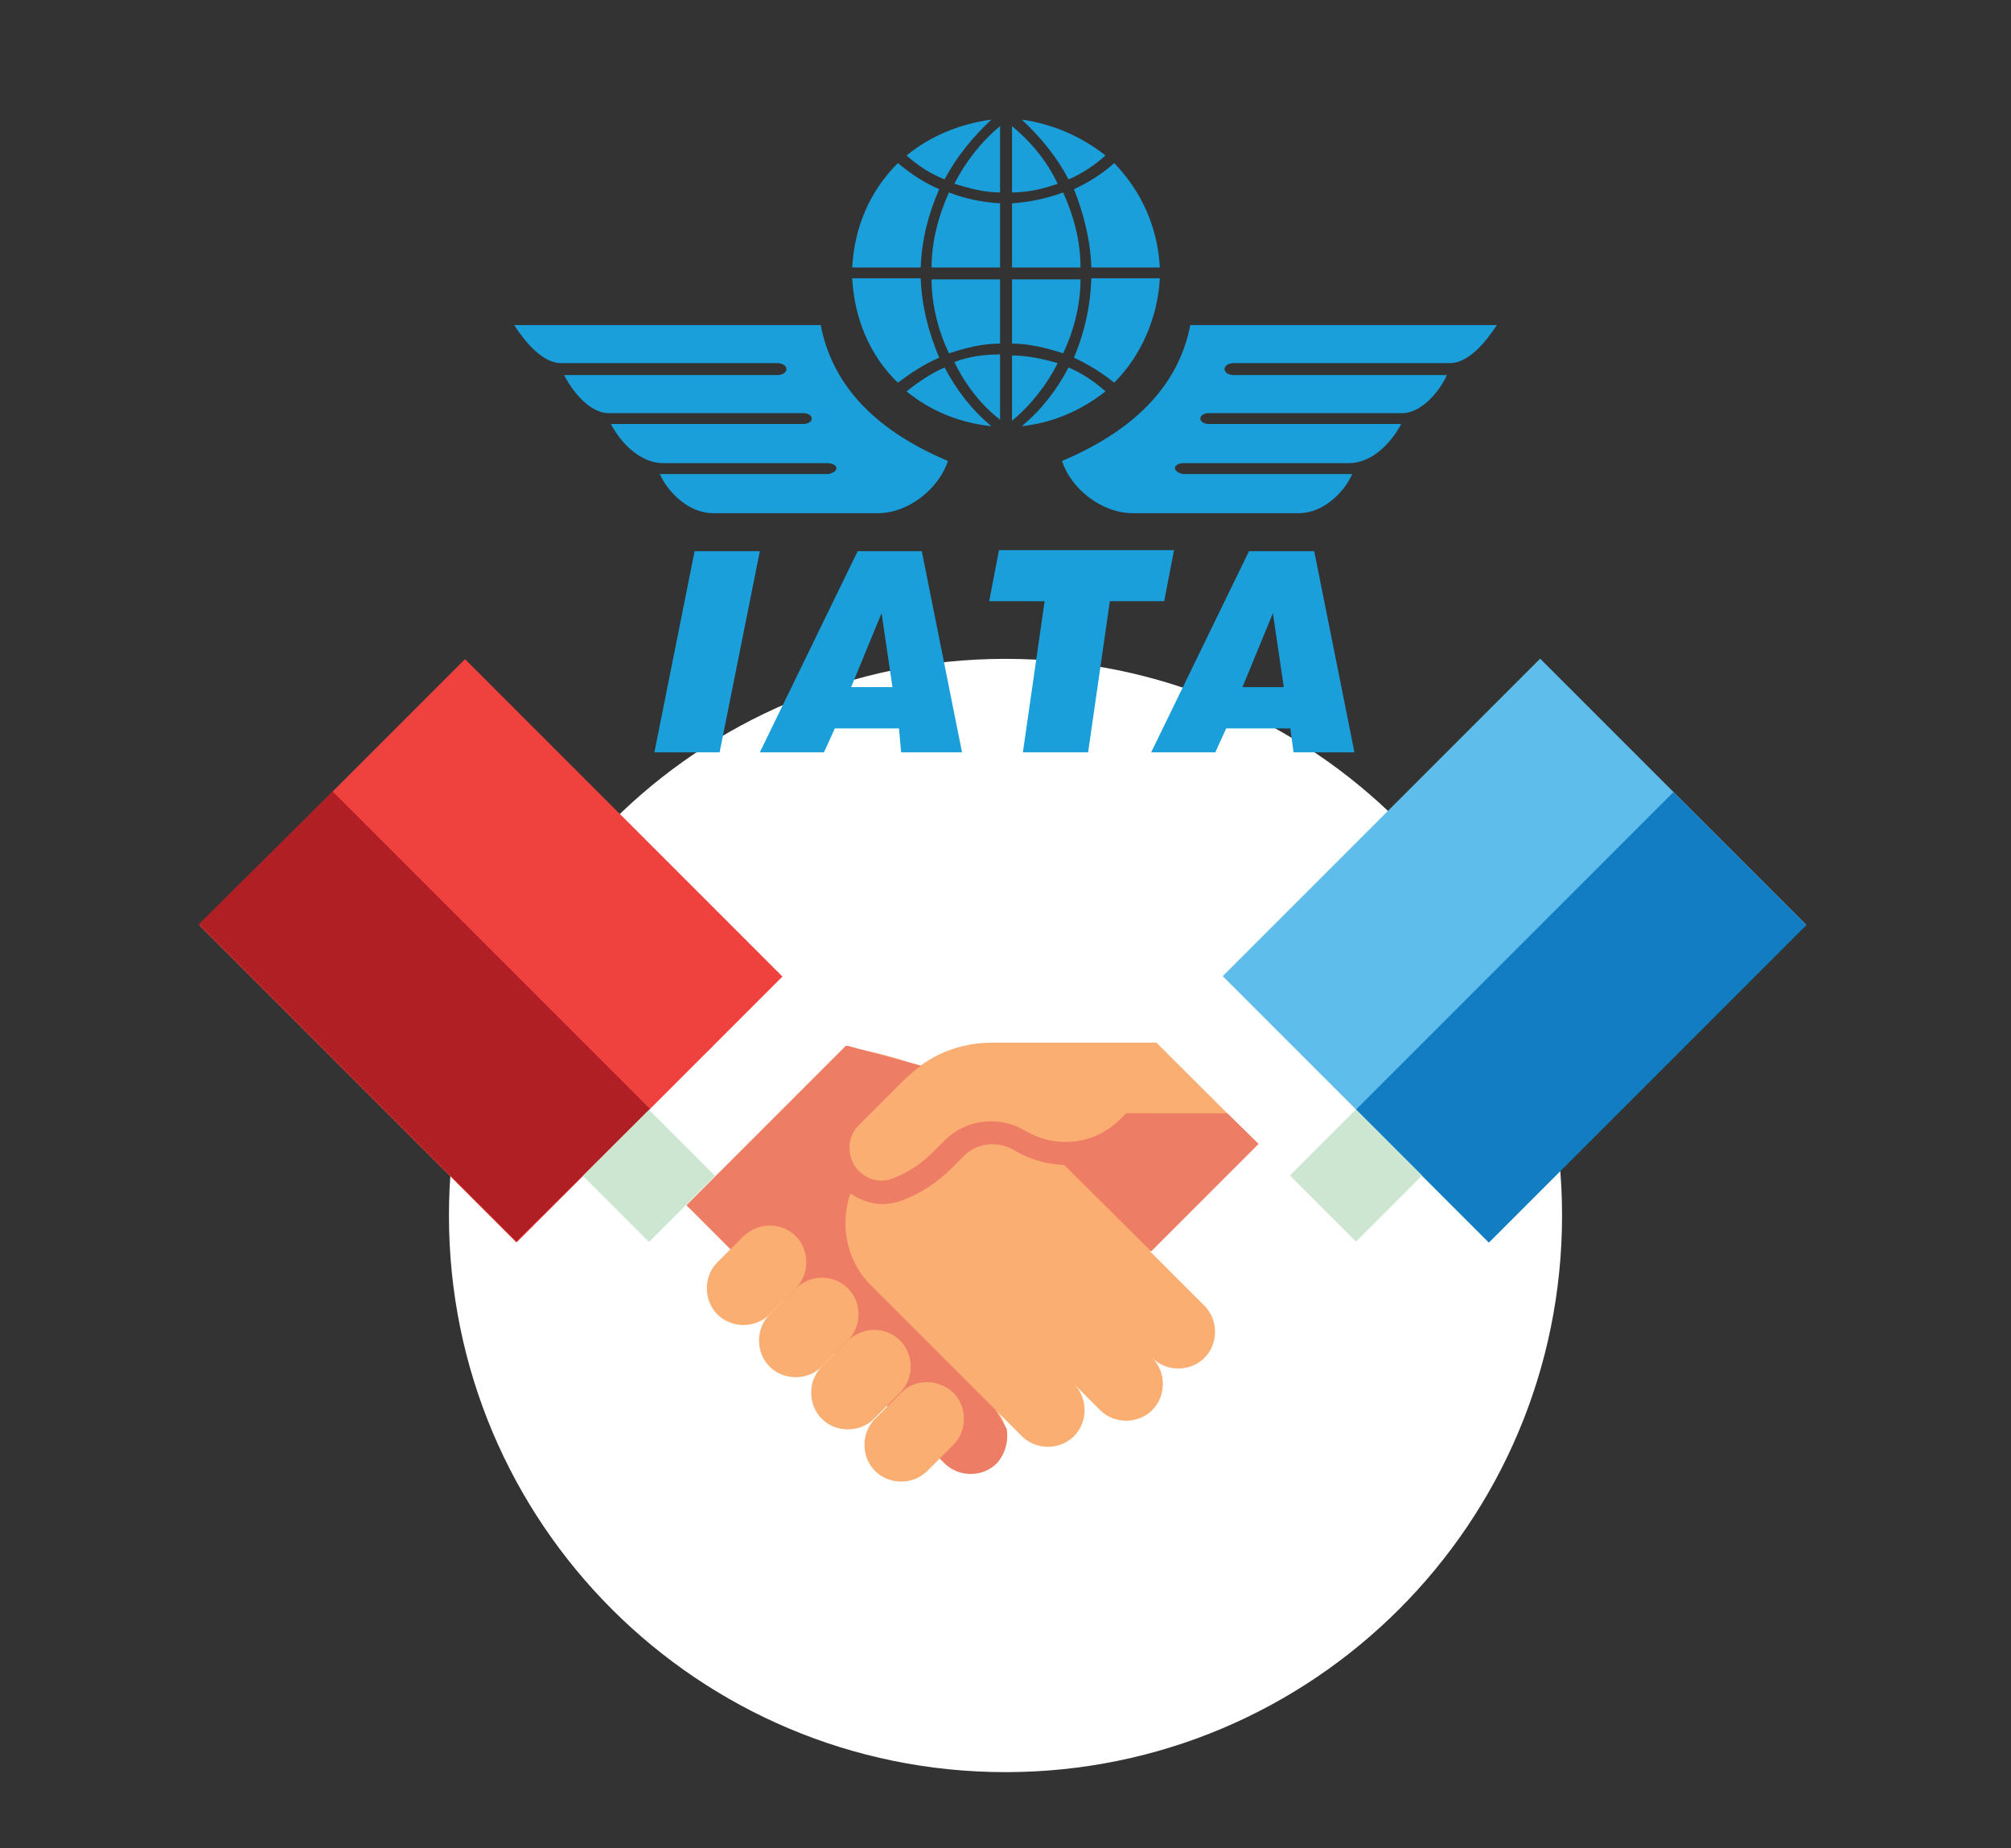 <?xml version="1.0" encoding="utf-8"?>
<!-- Generator: Adobe Illustrator 19.0.0, SVG Export Plug-In . SVG Version: 6.00 Build 0)  -->
<svg version="1.0" id="Layer_1" xmlns="http://www.w3.org/2000/svg" xmlns:xlink="http://www.w3.org/1999/xlink" x="0px" y="0px"
	 viewBox="0 0 185 170" style="enable-background:new 0 0 185 170;" xml:space="preserve">
<rect x="0" y="0" width="185" height="170" fill="#333333" stroke="none"/>
<style type="text/css">
	.st0{fill-rule:evenodd;clip-rule:evenodd;fill:#FFFFFF;}
	.st1{fill-rule:evenodd;clip-rule:evenodd;fill:#1A9FDA;}
	.st2{fill-rule:evenodd;clip-rule:evenodd;fill:#FAAE72;}
	.st3{fill-rule:evenodd;clip-rule:evenodd;fill:#EE7D66;}
	.st4{fill-rule:evenodd;clip-rule:evenodd;fill:#EF413E;}
	.st5{fill-rule:evenodd;clip-rule:evenodd;fill:#AF1F24;}
	.st6{fill-rule:evenodd;clip-rule:evenodd;fill:#CCE6D2;}
	.st7{fill-rule:evenodd;clip-rule:evenodd;fill:#5FBDEB;}
	.st8{fill-rule:evenodd;clip-rule:evenodd;fill:#127DC2;}
</style>
<g id="XMLID_2_">
	<path id="XMLID_46_" class="st0" d="M92.5,163c28.3,0,51.2-22.9,51.2-51.2c0-28.3-22.9-51.2-51.2-51.2c-28.3,0-51.2,22.9-51.2,51.2
		C41.3,140.1,64.2,163,92.5,163"/>
	<path id="XMLID_21_" class="st1" d="M93.1,38.7c1.7-1.4,3.2-3.3,4.2-5.3c-1.4-0.4-2.8-0.7-4.2-0.7V38.7z M92,38.6
		c-1.7-1.3-3.2-3.2-4.2-5.3c1.3-0.5,2.7-0.7,4.2-0.7V38.6z M93.1,11.6c1.7,1.4,3.2,3.2,4.2,5.3c-1.4,0.5-2.8,0.8-4.2,0.8V11.6z
		 M92,11.6c-1.7,1.4-3.2,3.3-4.2,5.3c1.3,0.4,2.7,0.8,4.2,0.8V11.6z M93.1,31.6v-5.9h6.3c0,2.3-0.6,4.7-1.6,6.8
		C96.3,32,94.6,31.6,93.1,31.6z M106.7,25.6h-6.3c-0.1,2.6-0.6,4.9-1.6,7.3c1.3,0.6,2.6,1.4,3.7,2.3C105,32.7,106.5,29.2,106.7,25.6
		z M101.7,36c-1-0.9-2.2-1.7-3.4-2.2c-1.1,2.1-2.5,3.9-4.3,5.4C96.8,38.9,99.4,37.8,101.7,36z M92,31.6v-5.9h-6.3
		c0,2.3,0.6,4.7,1.6,6.8C88.8,32,90.4,31.6,92,31.6z M78.4,25.6h6.3c0.1,2.6,0.7,4.9,1.7,7.3c-1.4,0.6-2.6,1.4-3.8,2.3
		C80,32.7,78.6,29.3,78.4,25.6z M83.4,36c1-0.8,2.3-1.7,3.5-2.2c1.1,2.1,2.5,3.9,4.3,5.4C88.3,38.9,85.6,37.8,83.4,36z M93.1,18.7
		v5.9h6.3c0-2.4-0.6-4.7-1.6-6.9C96.2,18.3,94.6,18.6,93.1,18.7z M106.7,24.6h-6.3c-0.1-2.6-0.7-4.9-1.6-7.2
		c1.3-0.6,2.6-1.4,3.7-2.4C105.1,17.7,106.5,21,106.7,24.6z M101.7,14.3c-1,0.9-2.2,1.7-3.4,2.2c-1.1-2.1-2.5-3.8-4.3-5.5
		C96.8,11.4,99.4,12.5,101.7,14.3z M92,18.7v5.9h-6.3c0-2.3,0.6-4.7,1.6-6.9C88.8,18.3,90.4,18.6,92,18.7z M78.4,24.6h6.3
		c0.1-2.6,0.7-4.9,1.7-7.2C85,16.8,83.8,16,82.6,15C80,17.6,78.6,20.9,78.4,24.6z M83.4,14.3c1,0.9,2.2,1.7,3.5,2.2
		c1.1-2.1,2.6-3.9,4.3-5.5C88.3,11.4,85.6,12.5,83.4,14.3z M47.3,29.9h28.2c1,5.2,4.6,9.5,11.7,12.5c-0.8,2.5-3.6,4.8-6.4,4.8H65.6
		c-2.3,0-4.2-2-4.9-3.6h15.5c1-0.2,1-0.9,0-1H61c-2,0-3.8-1.7-4.8-3.6H74c0.9-0.1,0.9-0.9,0-1H56c-1.8,0-3.4-2.1-4.1-3.5h19.7
		c1-0.1,1-1,0-1.1H51.5C49.9,33.3,48.4,31.6,47.3,29.9z M137.7,29.9h-28.2c-1,5.2-4.7,9.5-11.8,12.5c0.8,2.5,3.6,4.8,6.5,4.8h15.3
		c2.3,0,4.2-2,4.9-3.6h-15.6c-0.9-0.2-1-0.9,0-1h15.3c2,0,3.8-1.7,4.8-3.6h-17.8c-0.9-0.1-0.9-0.9,0-1H129c1.8,0,3.5-2.1,4.1-3.5
		h-19.7c-1-0.1-1-1,0-1.1h20.1C135.1,33.3,136.6,31.6,137.7,29.9z M105.9,69.2l9-18.5h6l3.7,18.5H119l-0.3-2.2h-5.9l-1,2.2H105.9z
		 M114.3,63.2h3.8l-1-6.8L114.3,63.2z M94.1,69.2l2-13.9H91l0.9-4.7H108l-0.9,4.7h-5l-2,13.9H94.1z M69.9,69.2l9-18.5h5.9l3.7,18.5
		h-5.6L82.7,67h-5.9l-1,2.2H69.9z M78.3,63.2h3.8l-1-6.8L78.3,63.2z M60.2,69.2l3.7-18.5h6l-3.7,18.5H60.2z"/>
	<path id="XMLID_20_" class="st2" d="M103.7,95.9H91.4c-3.2,0-5.9,1.1-8.2,3.4L72.5,110l-1.4,1.4l-0.9,0.9c-1.3,1.3-1.3,3.5,0,4.8
		c1.3,1.3,3.5,1.3,4.8,0c-1.3,1.3-1.3,3.5,0,4.8c1.3,1.3,3.5,1.3,4.8,0l2.4-2.4c-1.3,1.3-1.3,3.5,0,4.8c1.3,1.3,3.5,1.3,4.8,0
		l2.4-2.4c-1.3,1.3-1.3,3.5,0,4.8c1.3,1.3,3.5,1.3,4.8,0c7.2-7.2,14.3-14.3,21.5-21.5l-9.3-9.3H103.7z"/>
	<polygon id="XMLID_19_" class="st3" points="105.9,115.1 115.8,105.2 112.9,102.4 93.1,102.4 	"/>
	<path id="XMLID_18_" class="st2" d="M69.5,95.9h2.7c9.6,0,17.8,3.4,24.6,10.2l9.2,9.2l3.9,3.9l0.9,0.9c1.3,1.3,1.3,3.5,0,4.8
		c-1.3,1.3-3.5,1.3-4.8,0c1.3,1.3,1.3,3.5,0,4.8c-1.3,1.3-3.5,1.3-4.8,0l-2.4-2.4c1.3,1.3,1.3,3.5,0,4.8c-1.3,1.3-3.5,1.3-4.8,0
		l-2.4-2.4c1.3,1.3,1.3,3.5,0,4.8c-1.3,1.3-3.5,1.3-4.8,0l-5.1-5.1l-1.1-1.1l-17.8-17.8l4-14.9L69.5,95.9z"/>
	<path id="XMLID_17_" class="st3" d="M92.6,131.4c0.2,1.1-0.1,2.3-0.9,3.2c-1.3,1.3-3.5,1.3-4.8,0l-5.1-5.1l-1.1-1.1l-17.8-17.8
		l2-7.6l3.1,3.1l-1.8-5.9l-0.6,0.2l0.3-1.2L65,96.2h13l10,2.7l-7.9,7.9c-3.1,3.1-3.1,8.3,0,11.4l11.5,11.5L92.6,131.4z"/>
	<polygon id="XMLID_16_" class="st0" points="72,89.8 78.1,95.9 65.9,108.1 59.8,114.2 53.7,108.1 	"/>
	
		<rect id="XMLID_15_" x="24.5" y="70.1" transform="matrix(-0.707 -0.707 0.707 -0.707 15.277 181.167)" class="st4" width="41.3" height="34.6"/>
	<path id="XMLID_14_" class="st3" d="M105.9,102.4v0.8l-1.2,1.2c-3.1,3.1-7.7,3.6-11.4,1.4c-1.5-0.9-3.5-0.7-4.7,0.6l-1,1
		c-1.3,1.3-2.9,2.4-4.6,3c-1.7,0.7-3.6,0.3-5-0.8l0.5-2.5l1.1,1l5.7-5.7H105.9z"/>
	<path id="XMLID_13_" class="st2" d="M83.1,99.4l-4.1,4.1c-1,1-1.1,2.5-0.4,3.7c0.8,1.2,2.2,1.7,3.5,1.2c1.4-0.5,2.7-1.4,3.8-2.5
		l1-1c2-2,5.1-2.3,7.4-0.9c2.9,1.7,6.4,1.3,8.8-1.1l0.6-0.6v-6.3H91.5C88.3,95.9,85.4,97.1,83.1,99.4"/>
	<path id="XMLID_12_" class="st2" d="M73.2,113.7c1.3,1.3,1.3,3.5,0,4.8l-2.4,2.4c-1.3,1.3-3.5,1.3-4.8,0l0,0
		c-1.3-1.3-1.3-3.5,0-4.8l2.4-2.4C69.8,112.4,71.9,112.4,73.2,113.7"/>
	<path id="XMLID_11_" class="st2" d="M78,118.5c1.3,1.3,1.3,3.5,0,4.8l-2.4,2.4c-1.3,1.3-3.5,1.3-4.8,0l0,0c-1.3-1.3-1.3-3.5,0-4.8
		l2.4-2.4C74.6,117.2,76.7,117.2,78,118.5"/>
	<path id="XMLID_10_" class="st2" d="M82.8,123.3c1.3,1.3,1.3,3.5,0,4.8l-2.4,2.4c-1.3,1.3-3.5,1.3-4.8,0l0,0
		c-1.3-1.3-1.3-3.5,0-4.8l2.4-2.4C79.4,122,81.5,122,82.8,123.3"/>
	<path id="XMLID_9_" class="st2" d="M87.7,128.1c1.3,1.3,1.3,3.5,0,4.8l-2.4,2.4c-1.3,1.3-3.5,1.3-4.8,0l0,0c-1.3-1.3-1.3-3.5,0-4.8
		l2.4-2.4C84.2,126.8,86.3,126.8,87.7,128.1"/>
	<polygon id="XMLID_8_" class="st5" points="30.6,72.8 59.8,102 47.5,114.2 18.3,85 	"/>
	
		<rect id="XMLID_7_" x="55.5" y="103.8" transform="matrix(-0.707 -0.707 0.707 -0.707 25.552 226.86)" class="st6" width="8.6" height="8.6"/>
	<polygon id="XMLID_6_" class="st0" points="112.6,89.8 106.4,95.9 118.7,108.1 124.8,114.2 130.9,108.1 	"/>
	
		<rect id="XMLID_5_" x="118.7" y="70.1" transform="matrix(0.707 -0.707 0.707 0.707 -20.995 124.144)" class="st7" width="41.3" height="34.6"/>
	
		<rect id="XMLID_4_" x="124.8" y="84.9" transform="matrix(0.707 -0.707 0.707 0.707 -23.521 130.273)" class="st8" width="41.3" height="17.3"/>
	
		<rect id="XMLID_3_" x="120.5" y="103.8" transform="matrix(0.707 -0.707 0.707 0.707 -39.916 119.928)" class="st6" width="8.6" height="8.6"/>
</g>
</svg>
